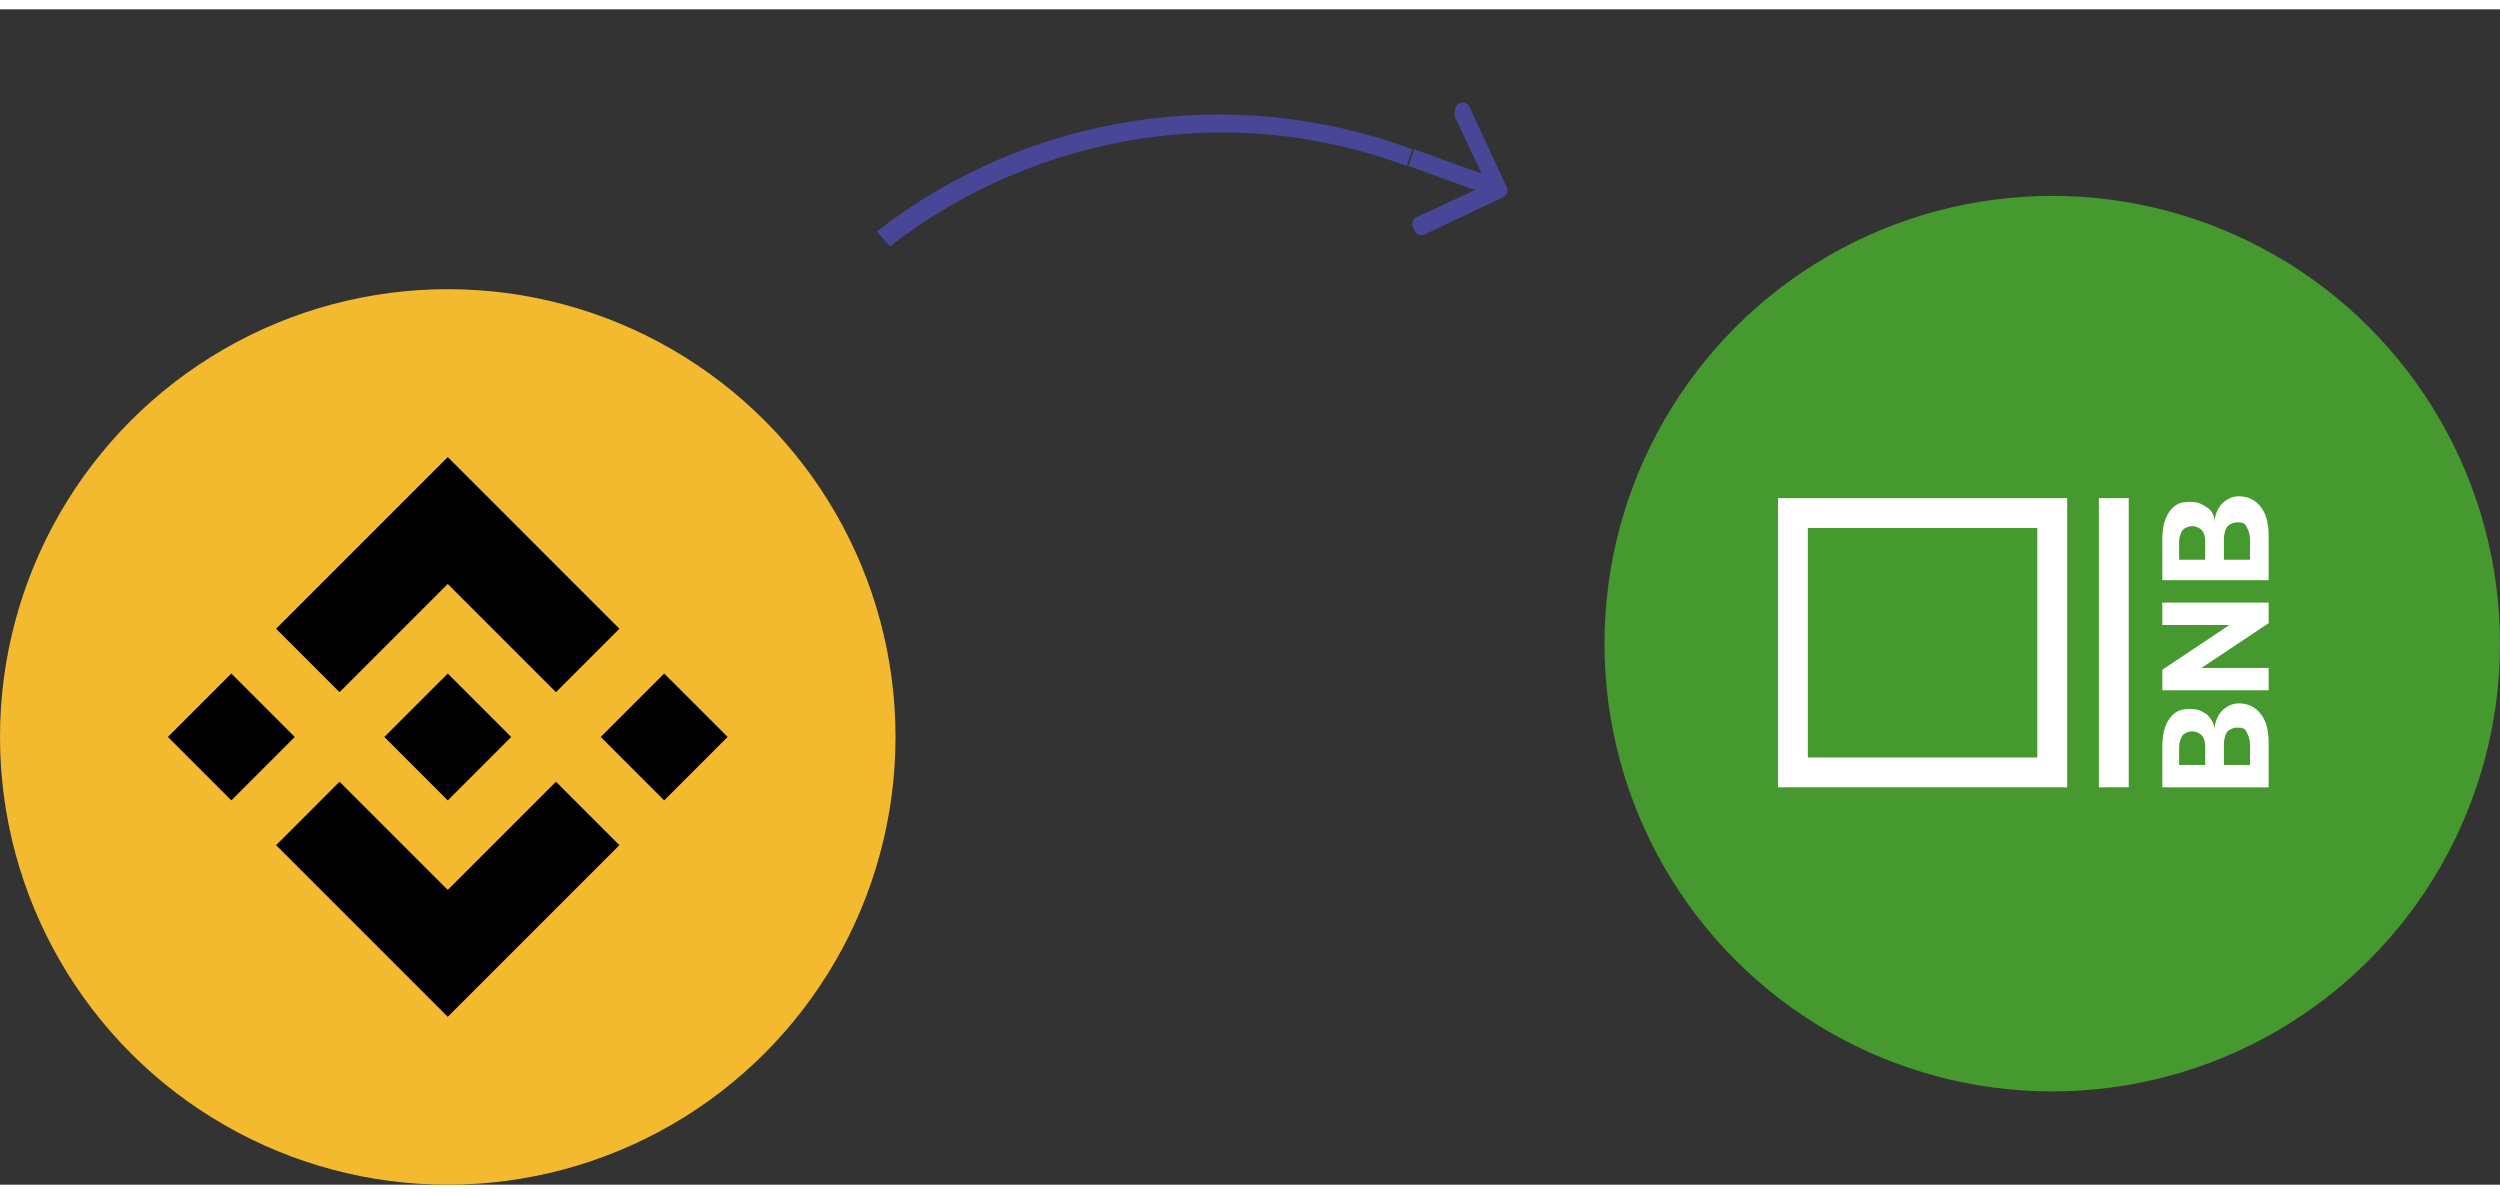 <?xml version="1.0" encoding="utf-8"?>
<!-- Generator: Adobe Illustrator 23.0.1, SVG Export Plug-In . SVG Version: 6.00 Build 0)  -->
<svg version="1.1" xmlns="http://www.w3.org/2000/svg" xmlns:xlink="http://www.w3.org/1999/xlink" x="0px" y="0px"
	 viewBox="0 0 134 63" style="enable-background:new 0 0 134 63;" xml:space="preserve" width="134" height="64">
<rect x="0" y="0" width="134" height="63" fill="#333333" stroke="none"/>
<style type="text/css">
	.ast0{fill:#484697;}
	.ast1{fill:#45992F;}
	.ast2{fill:#FFFFFF;}
	.ast3{fill:#F3BA2F;}
</style>
<g id="Arrow">
	<path class="ast0" d="M75.6,7.9l0.2-0.5l0,0L75.6,7.9z M80.5,10.1c0.3-0.1,0.4-0.4,0.2-0.7l-1.9-4.1c-0.1-0.3-0.4-0.4-0.7-0.2
		C78,5.3,77.9,5.6,78,5.8l1.7,3.6L76,11.1c-0.3,0.1-0.4,0.4-0.2,0.7c0.1,0.3,0.4,0.4,0.7,0.2L80.5,10.1z M75.5,8.4l4.7,1.7l0.3-0.9
		l-4.7-1.7L75.5,8.4z M47.7,12.7c7.9-6.1,18.4-7.8,27.7-4.3l0.3-0.9c-9.7-3.6-20.6-1.9-28.7,4.4L47.7,12.7z"/>
</g>
<g id="oBNB">
	<g>
		<circle class="ast1" cx="110" cy="34" r="24"/>
	</g>
	<g id="Logo_1_">
		<g id="XMLID_4_">
			<polygon class="ast2" points="114.1,26.2 112.5,26.2 112.5,41.7 114.1,41.7 			"/>
		</g>
		<g id="XMLID_3_">
			<path class="ast2" d="M109.2,27.8v12.3H96.9V27.8H109.2 M110.8,26.2H95.3v15.5h15.5V26.2L110.8,26.2z"/>
		</g>
	</g>
	<g id="Text">
		<path class="ast2" d="M115.9,39.6c0-0.7,0.1-1.2,0.4-1.6c0.3-0.4,0.6-0.5,1.1-0.5c0.4,0,0.6,0.1,0.9,0.3c0.2,0.2,0.4,0.5,0.4,0.8
			c0-0.4,0.2-0.8,0.4-1c0.2-0.2,0.5-0.4,0.9-0.4c0.5,0,0.9,0.2,1.2,0.6c0.3,0.4,0.4,0.9,0.4,1.6v2.3h-5.7L115.9,39.6L115.9,39.6z
			 M118.2,40.5v-1c0-0.3-0.1-0.5-0.2-0.6c-0.1-0.1-0.3-0.2-0.5-0.2s-0.4,0.1-0.5,0.2c-0.1,0.1-0.2,0.4-0.2,0.6v1H118.2z M120.6,40.5
			v-1.1c0-0.3-0.1-0.5-0.2-0.7s-0.3-0.2-0.5-0.2c-0.2,0-0.4,0.1-0.5,0.2s-0.2,0.4-0.2,0.7v1.1H120.6L120.6,40.5z M121.6,36.5h-5.7
			v-1.1l3.6-2.4h-3.6v-1.2h5.7v1.1l-3.6,2.4h3.6V36.5z M115.9,28.5c0-0.7,0.1-1.2,0.4-1.6c0.3-0.4,0.6-0.5,1.1-0.5
			c0.4,0,0.6,0.1,0.9,0.3s0.4,0.5,0.4,0.8c0-0.4,0.2-0.8,0.4-1s0.5-0.4,0.9-0.4c0.5,0,0.9,0.2,1.2,0.6c0.3,0.4,0.4,0.9,0.4,1.6v2.3
			h-5.7L115.9,28.5L115.9,28.5z M118.2,29.5v-1c0-0.3-0.1-0.5-0.2-0.6c-0.1-0.1-0.3-0.2-0.5-0.2s-0.4,0.1-0.5,0.2
			c-0.1,0.1-0.2,0.4-0.2,0.6v1H118.2z M120.6,29.5v-1.1c0-0.3-0.1-0.5-0.2-0.7s-0.3-0.2-0.5-0.2c-0.2,0-0.4,0.1-0.5,0.2
			s-0.2,0.4-0.2,0.7v1.1H120.6L120.6,29.5z"/>
	</g>
</g>
<g id="BNB">
	<circle class="ast3" cx="24" cy="39" r="24"/>
	<path class="st2" d="M18.2,36.6l5.8-5.8l5.8,5.8l3.4-3.4L24,24l-9.2,9.2L18.2,36.6z M9,39l3.4-3.4l3.4,3.4l-3.4,3.4L9,39z
		 M18.2,41.4l5.8,5.8l5.8-5.8l3.4,3.4L24,54l-9.2-9.2l0,0L18.2,41.4z M32.2,39l3.4-3.4L39,39l-3.4,3.4L32.2,39z M27.4,39L27.4,39
		L27.4,39L24,42.4L20.6,39l0,0l0,0l0.6-0.6l0.3-0.3l2.5-2.5L27.4,39L27.4,39z"/>
</g>
</svg>
